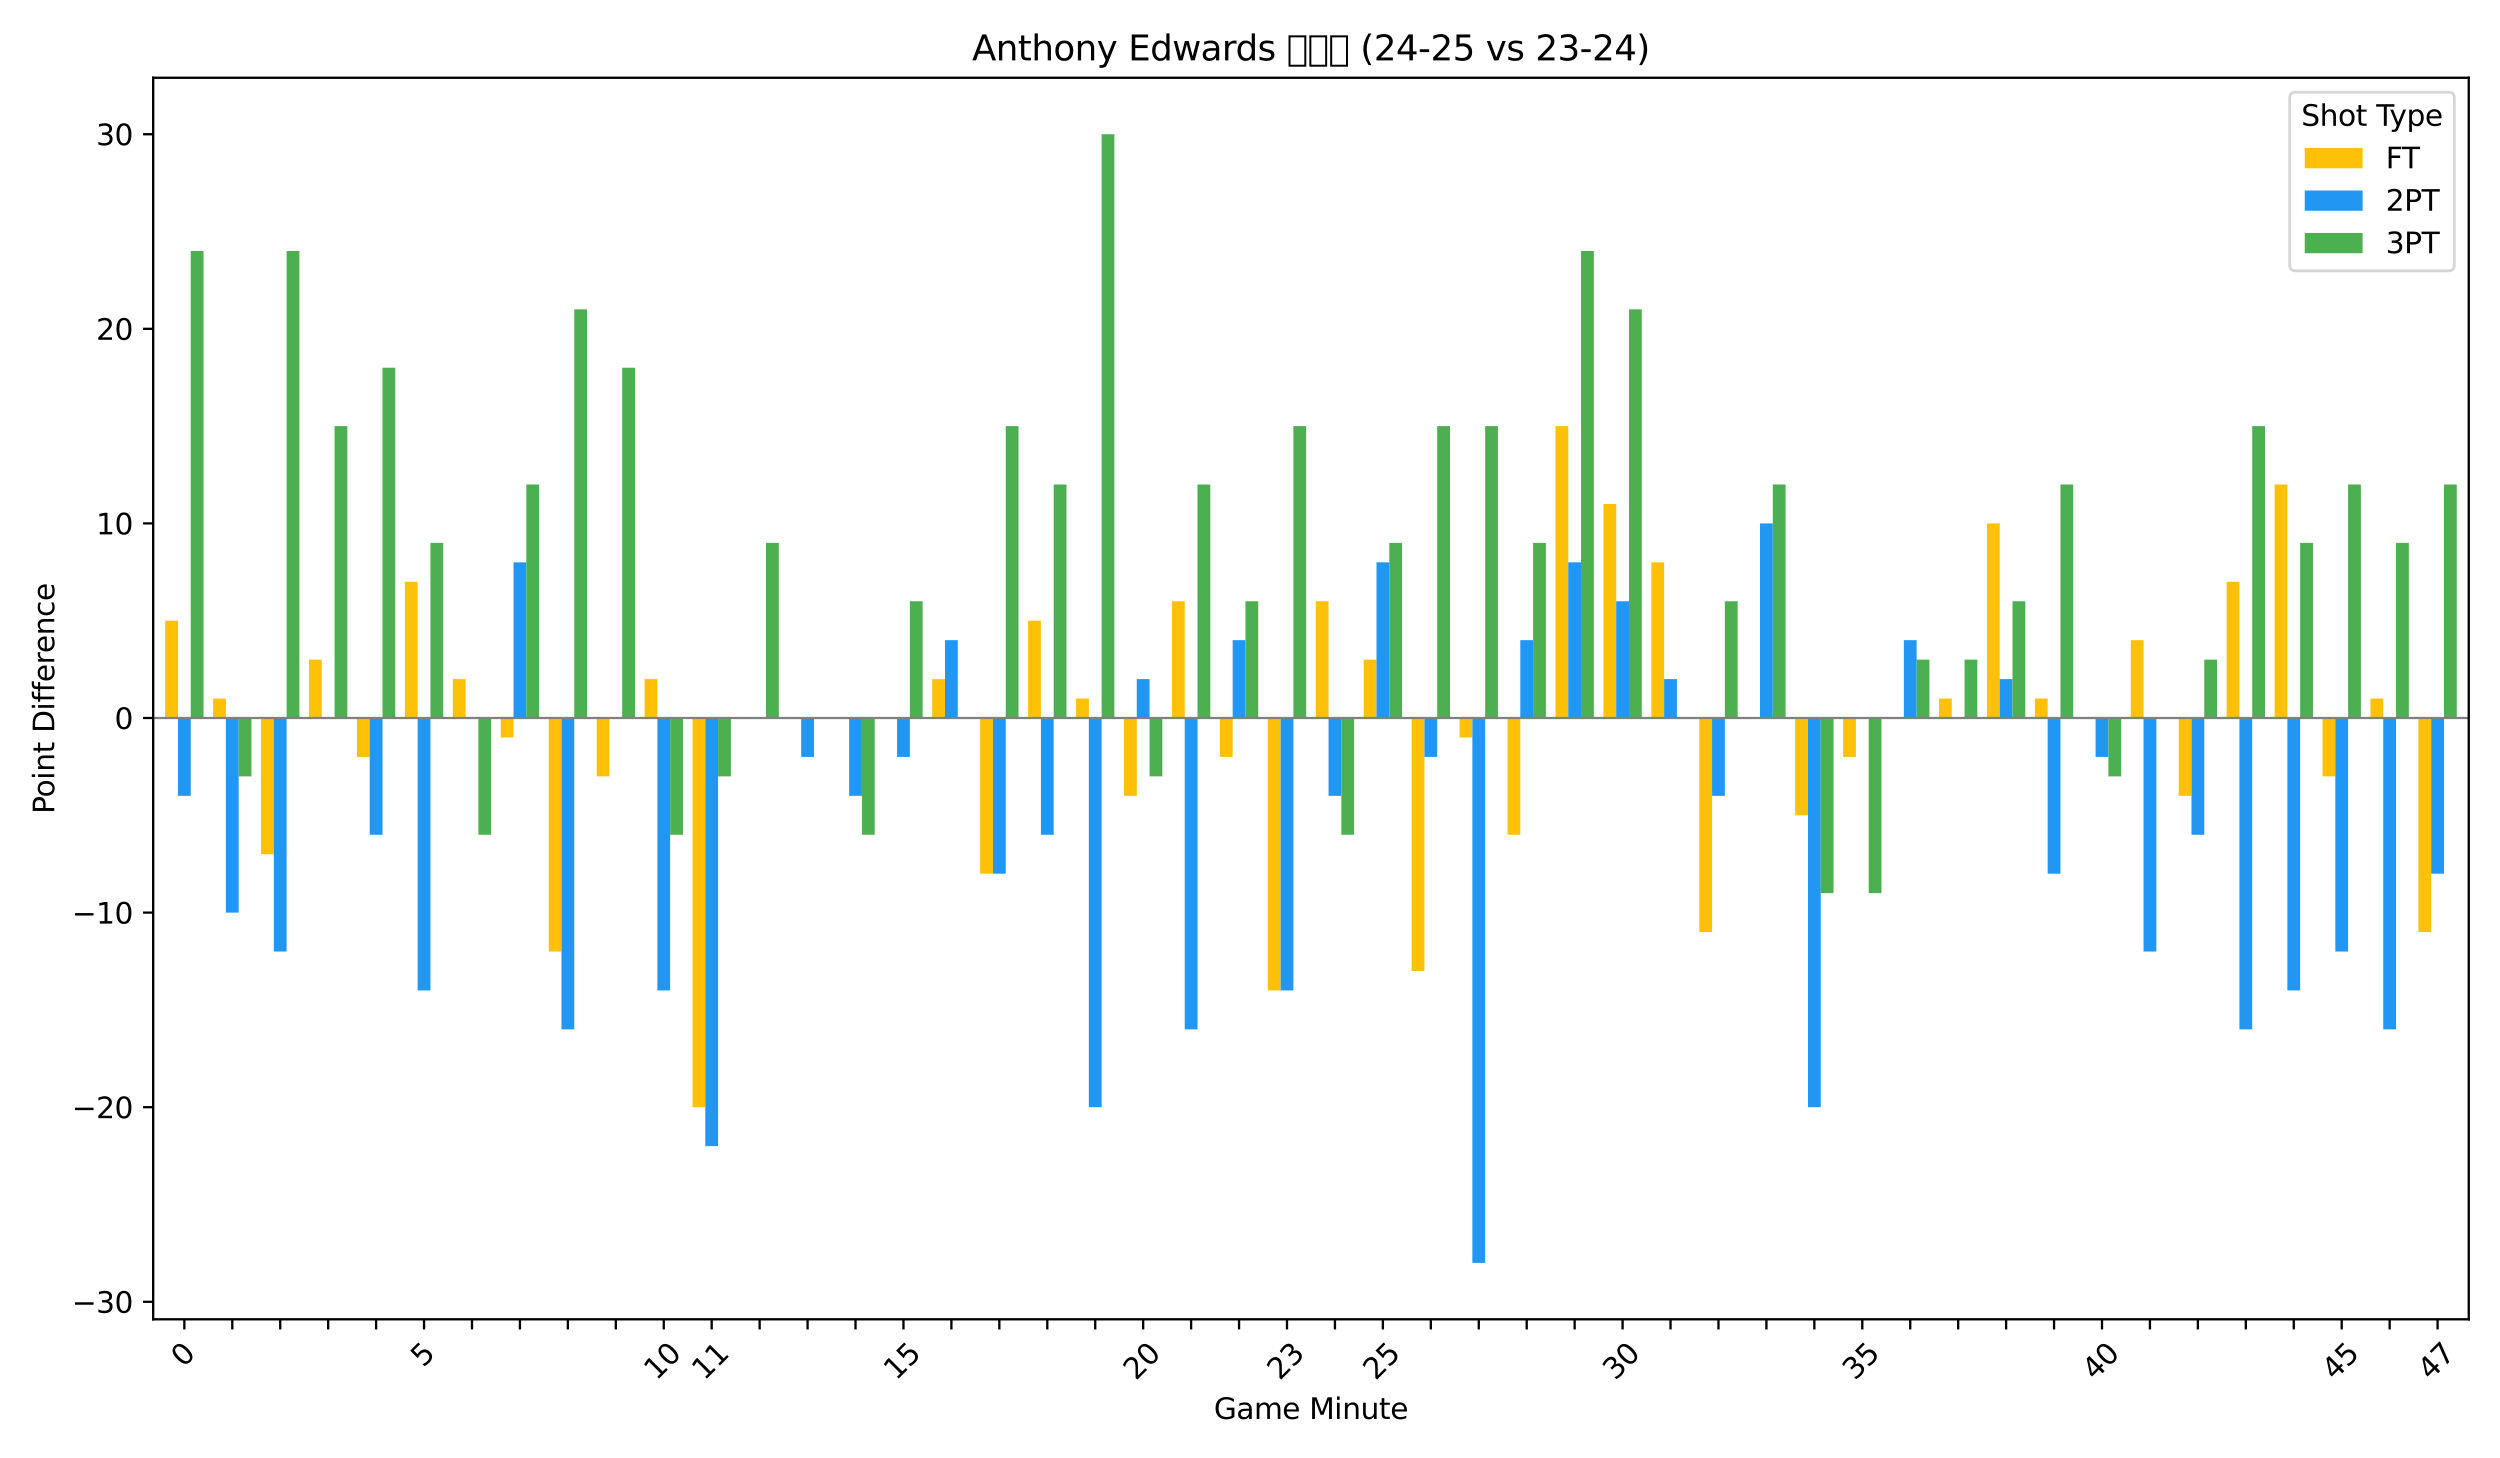 <?xml version="1.0" encoding="utf-8" standalone="no"?>
<!DOCTYPE svg PUBLIC "-//W3C//DTD SVG 1.1//EN"
  "http://www.w3.org/Graphics/SVG/1.1/DTD/svg11.dtd">
<svg xmlns:xlink="http://www.w3.org/1999/xlink" width="864pt" height="504pt" viewBox="0 0 864 504" xmlns="http://www.w3.org/2000/svg" version="1.1">
 <defs>
  <style type="text/css">*{stroke-linejoin: round; stroke-linecap: butt}</style>
 </defs>
 <g id="figure_1">
  <g id="patch_1">
   <path d="M 0 504 
L 864 504 
L 864 0 
L 0 0 
z
" style="fill: #ffffff"/>
  </g>
  <g id="axes_1">
   <g id="patch_2">
    <path d="M 52.94 455.956 
L 853.2 455.956 
L 853.2 26.88 
L 52.94 26.88 
z
" style="fill: #ffffff"/>
   </g>
   <g id="patch_3">
    <path d="M 57.082 248.143 
L 61.5 248.143 
L 61.5 214.516 
L 57.082 214.516 
z
" clip-path="url(#p3b1d9a6cea)" style="fill: #ffc107"/>
   </g>
   <g id="patch_4">
    <path d="M 73.651 248.143 
L 78.069 248.143 
L 78.069 241.418 
L 73.651 241.418 
z
" clip-path="url(#p3b1d9a6cea)" style="fill: #ffc107"/>
   </g>
   <g id="patch_5">
    <path d="M 90.219 248.143 
L 94.637 248.143 
L 94.637 295.22 
L 90.219 295.22 
z
" clip-path="url(#p3b1d9a6cea)" style="fill: #ffc107"/>
   </g>
   <g id="patch_6">
    <path d="M 106.788 248.143 
L 111.206 248.143 
L 111.206 227.967 
L 106.788 227.967 
z
" clip-path="url(#p3b1d9a6cea)" style="fill: #ffc107"/>
   </g>
   <g id="patch_7">
    <path d="M 123.356 248.143 
L 127.775 248.143 
L 127.775 261.594 
L 123.356 261.594 
z
" clip-path="url(#p3b1d9a6cea)" style="fill: #ffc107"/>
   </g>
   <g id="patch_8">
    <path d="M 139.925 248.143 
L 144.343 248.143 
L 144.343 201.066 
L 139.925 201.066 
z
" clip-path="url(#p3b1d9a6cea)" style="fill: #ffc107"/>
   </g>
   <g id="patch_9">
    <path d="M 156.493 248.143 
L 160.912 248.143 
L 160.912 234.692 
L 156.493 234.692 
z
" clip-path="url(#p3b1d9a6cea)" style="fill: #ffc107"/>
   </g>
   <g id="patch_10">
    <path d="M 173.062 248.143 
L 177.48 248.143 
L 177.48 254.868 
L 173.062 254.868 
z
" clip-path="url(#p3b1d9a6cea)" style="fill: #ffc107"/>
   </g>
   <g id="patch_11">
    <path d="M 189.63 248.143 
L 194.049 248.143 
L 194.049 328.847 
L 189.63 328.847 
z
" clip-path="url(#p3b1d9a6cea)" style="fill: #ffc107"/>
   </g>
   <g id="patch_12">
    <path d="M 206.199 248.143 
L 210.617 248.143 
L 210.617 268.319 
L 206.199 268.319 
z
" clip-path="url(#p3b1d9a6cea)" style="fill: #ffc107"/>
   </g>
   <g id="patch_13">
    <path d="M 222.767 248.143 
L 227.186 248.143 
L 227.186 234.692 
L 222.767 234.692 
z
" clip-path="url(#p3b1d9a6cea)" style="fill: #ffc107"/>
   </g>
   <g id="patch_14">
    <path d="M 239.336 248.143 
L 243.754 248.143 
L 243.754 382.65 
L 239.336 382.65 
z
" clip-path="url(#p3b1d9a6cea)" style="fill: #ffc107"/>
   </g>
   <g id="patch_15">
    <path d="M 255.904 248.143 
L 260.323 248.143 
L 260.323 248.143 
L 255.904 248.143 
z
" clip-path="url(#p3b1d9a6cea)" style="fill: #ffc107"/>
   </g>
   <g id="patch_16">
    <path d="M 272.473 248.143 
L 276.891 248.143 
L 276.891 248.143 
L 272.473 248.143 
z
" clip-path="url(#p3b1d9a6cea)" style="fill: #ffc107"/>
   </g>
   <g id="patch_17">
    <path d="M 289.042 248.143 
L 293.46 248.143 
L 293.46 248.143 
L 289.042 248.143 
z
" clip-path="url(#p3b1d9a6cea)" style="fill: #ffc107"/>
   </g>
   <g id="patch_18">
    <path d="M 305.61 248.143 
L 310.028 248.143 
L 310.028 248.143 
L 305.61 248.143 
z
" clip-path="url(#p3b1d9a6cea)" style="fill: #ffc107"/>
   </g>
   <g id="patch_19">
    <path d="M 322.179 248.143 
L 326.597 248.143 
L 326.597 234.692 
L 322.179 234.692 
z
" clip-path="url(#p3b1d9a6cea)" style="fill: #ffc107"/>
   </g>
   <g id="patch_20">
    <path d="M 338.747 248.143 
L 343.165 248.143 
L 343.165 301.946 
L 338.747 301.946 
z
" clip-path="url(#p3b1d9a6cea)" style="fill: #ffc107"/>
   </g>
   <g id="patch_21">
    <path d="M 355.316 248.143 
L 359.734 248.143 
L 359.734 214.516 
L 355.316 214.516 
z
" clip-path="url(#p3b1d9a6cea)" style="fill: #ffc107"/>
   </g>
   <g id="patch_22">
    <path d="M 371.884 248.143 
L 376.302 248.143 
L 376.302 241.418 
L 371.884 241.418 
z
" clip-path="url(#p3b1d9a6cea)" style="fill: #ffc107"/>
   </g>
   <g id="patch_23">
    <path d="M 388.453 248.143 
L 392.871 248.143 
L 392.871 275.044 
L 388.453 275.044 
z
" clip-path="url(#p3b1d9a6cea)" style="fill: #ffc107"/>
   </g>
   <g id="patch_24">
    <path d="M 405.021 248.143 
L 409.44 248.143 
L 409.44 207.791 
L 405.021 207.791 
z
" clip-path="url(#p3b1d9a6cea)" style="fill: #ffc107"/>
   </g>
   <g id="patch_25">
    <path d="M 421.59 248.143 
L 426.008 248.143 
L 426.008 261.594 
L 421.59 261.594 
z
" clip-path="url(#p3b1d9a6cea)" style="fill: #ffc107"/>
   </g>
   <g id="patch_26">
    <path d="M 438.158 248.143 
L 442.577 248.143 
L 442.577 342.298 
L 438.158 342.298 
z
" clip-path="url(#p3b1d9a6cea)" style="fill: #ffc107"/>
   </g>
   <g id="patch_27">
    <path d="M 454.727 248.143 
L 459.145 248.143 
L 459.145 207.791 
L 454.727 207.791 
z
" clip-path="url(#p3b1d9a6cea)" style="fill: #ffc107"/>
   </g>
   <g id="patch_28">
    <path d="M 471.295 248.143 
L 475.714 248.143 
L 475.714 227.967 
L 471.295 227.967 
z
" clip-path="url(#p3b1d9a6cea)" style="fill: #ffc107"/>
   </g>
   <g id="patch_29">
    <path d="M 487.864 248.143 
L 492.282 248.143 
L 492.282 335.572 
L 487.864 335.572 
z
" clip-path="url(#p3b1d9a6cea)" style="fill: #ffc107"/>
   </g>
   <g id="patch_30">
    <path d="M 504.432 248.143 
L 508.851 248.143 
L 508.851 254.868 
L 504.432 254.868 
z
" clip-path="url(#p3b1d9a6cea)" style="fill: #ffc107"/>
   </g>
   <g id="patch_31">
    <path d="M 521.001 248.143 
L 525.419 248.143 
L 525.419 288.495 
L 521.001 288.495 
z
" clip-path="url(#p3b1d9a6cea)" style="fill: #ffc107"/>
   </g>
   <g id="patch_32">
    <path d="M 537.57 248.143 
L 541.988 248.143 
L 541.988 147.263 
L 537.57 147.263 
z
" clip-path="url(#p3b1d9a6cea)" style="fill: #ffc107"/>
   </g>
   <g id="patch_33">
    <path d="M 554.138 248.143 
L 558.556 248.143 
L 558.556 174.165 
L 554.138 174.165 
z
" clip-path="url(#p3b1d9a6cea)" style="fill: #ffc107"/>
   </g>
   <g id="patch_34">
    <path d="M 570.707 248.143 
L 575.125 248.143 
L 575.125 194.341 
L 570.707 194.341 
z
" clip-path="url(#p3b1d9a6cea)" style="fill: #ffc107"/>
   </g>
   <g id="patch_35">
    <path d="M 587.275 248.143 
L 591.693 248.143 
L 591.693 322.122 
L 587.275 322.122 
z
" clip-path="url(#p3b1d9a6cea)" style="fill: #ffc107"/>
   </g>
   <g id="patch_36">
    <path d="M 603.844 248.143 
L 608.262 248.143 
L 608.262 248.143 
L 603.844 248.143 
z
" clip-path="url(#p3b1d9a6cea)" style="fill: #ffc107"/>
   </g>
   <g id="patch_37">
    <path d="M 620.412 248.143 
L 624.83 248.143 
L 624.83 281.77 
L 620.412 281.77 
z
" clip-path="url(#p3b1d9a6cea)" style="fill: #ffc107"/>
   </g>
   <g id="patch_38">
    <path d="M 636.981 248.143 
L 641.399 248.143 
L 641.399 261.594 
L 636.981 261.594 
z
" clip-path="url(#p3b1d9a6cea)" style="fill: #ffc107"/>
   </g>
   <g id="patch_39">
    <path d="M 653.549 248.143 
L 657.967 248.143 
L 657.967 248.143 
L 653.549 248.143 
z
" clip-path="url(#p3b1d9a6cea)" style="fill: #ffc107"/>
   </g>
   <g id="patch_40">
    <path d="M 670.118 248.143 
L 674.536 248.143 
L 674.536 241.418 
L 670.118 241.418 
z
" clip-path="url(#p3b1d9a6cea)" style="fill: #ffc107"/>
   </g>
   <g id="patch_41">
    <path d="M 686.686 248.143 
L 691.105 248.143 
L 691.105 180.89 
L 686.686 180.89 
z
" clip-path="url(#p3b1d9a6cea)" style="fill: #ffc107"/>
   </g>
   <g id="patch_42">
    <path d="M 703.255 248.143 
L 707.673 248.143 
L 707.673 241.418 
L 703.255 241.418 
z
" clip-path="url(#p3b1d9a6cea)" style="fill: #ffc107"/>
   </g>
   <g id="patch_43">
    <path d="M 719.823 248.143 
L 724.242 248.143 
L 724.242 248.143 
L 719.823 248.143 
z
" clip-path="url(#p3b1d9a6cea)" style="fill: #ffc107"/>
   </g>
   <g id="patch_44">
    <path d="M 736.392 248.143 
L 740.81 248.143 
L 740.81 221.242 
L 736.392 221.242 
z
" clip-path="url(#p3b1d9a6cea)" style="fill: #ffc107"/>
   </g>
   <g id="patch_45">
    <path d="M 752.96 248.143 
L 757.379 248.143 
L 757.379 275.044 
L 752.96 275.044 
z
" clip-path="url(#p3b1d9a6cea)" style="fill: #ffc107"/>
   </g>
   <g id="patch_46">
    <path d="M 769.529 248.143 
L 773.947 248.143 
L 773.947 201.066 
L 769.529 201.066 
z
" clip-path="url(#p3b1d9a6cea)" style="fill: #ffc107"/>
   </g>
   <g id="patch_47">
    <path d="M 786.097 248.143 
L 790.516 248.143 
L 790.516 167.439 
L 786.097 167.439 
z
" clip-path="url(#p3b1d9a6cea)" style="fill: #ffc107"/>
   </g>
   <g id="patch_48">
    <path d="M 802.666 248.143 
L 807.084 248.143 
L 807.084 268.319 
L 802.666 268.319 
z
" clip-path="url(#p3b1d9a6cea)" style="fill: #ffc107"/>
   </g>
   <g id="patch_49">
    <path d="M 819.235 248.143 
L 823.653 248.143 
L 823.653 241.418 
L 819.235 241.418 
z
" clip-path="url(#p3b1d9a6cea)" style="fill: #ffc107"/>
   </g>
   <g id="patch_50">
    <path d="M 835.803 248.143 
L 840.221 248.143 
L 840.221 322.122 
L 835.803 322.122 
z
" clip-path="url(#p3b1d9a6cea)" style="fill: #ffc107"/>
   </g>
   <g id="patch_51">
    <path d="M 61.5 248.143 
L 65.919 248.143 
L 65.919 275.044 
L 61.5 275.044 
z
" clip-path="url(#p3b1d9a6cea)" style="fill: #2196f3"/>
   </g>
   <g id="patch_52">
    <path d="M 78.069 248.143 
L 82.487 248.143 
L 82.487 315.396 
L 78.069 315.396 
z
" clip-path="url(#p3b1d9a6cea)" style="fill: #2196f3"/>
   </g>
   <g id="patch_53">
    <path d="M 94.637 248.143 
L 99.056 248.143 
L 99.056 328.847 
L 94.637 328.847 
z
" clip-path="url(#p3b1d9a6cea)" style="fill: #2196f3"/>
   </g>
   <g id="patch_54">
    <path d="M 111.206 248.143 
L 115.624 248.143 
L 115.624 248.143 
L 111.206 248.143 
z
" clip-path="url(#p3b1d9a6cea)" style="fill: #2196f3"/>
   </g>
   <g id="patch_55">
    <path d="M 127.775 248.143 
L 132.193 248.143 
L 132.193 288.495 
L 127.775 288.495 
z
" clip-path="url(#p3b1d9a6cea)" style="fill: #2196f3"/>
   </g>
   <g id="patch_56">
    <path d="M 144.343 248.143 
L 148.761 248.143 
L 148.761 342.298 
L 144.343 342.298 
z
" clip-path="url(#p3b1d9a6cea)" style="fill: #2196f3"/>
   </g>
   <g id="patch_57">
    <path d="M 160.912 248.143 
L 165.33 248.143 
L 165.33 248.143 
L 160.912 248.143 
z
" clip-path="url(#p3b1d9a6cea)" style="fill: #2196f3"/>
   </g>
   <g id="patch_58">
    <path d="M 177.48 248.143 
L 181.898 248.143 
L 181.898 194.341 
L 177.48 194.341 
z
" clip-path="url(#p3b1d9a6cea)" style="fill: #2196f3"/>
   </g>
   <g id="patch_59">
    <path d="M 194.049 248.143 
L 198.467 248.143 
L 198.467 355.748 
L 194.049 355.748 
z
" clip-path="url(#p3b1d9a6cea)" style="fill: #2196f3"/>
   </g>
   <g id="patch_60">
    <path d="M 210.617 248.143 
L 215.035 248.143 
L 215.035 248.143 
L 210.617 248.143 
z
" clip-path="url(#p3b1d9a6cea)" style="fill: #2196f3"/>
   </g>
   <g id="patch_61">
    <path d="M 227.186 248.143 
L 231.604 248.143 
L 231.604 342.298 
L 227.186 342.298 
z
" clip-path="url(#p3b1d9a6cea)" style="fill: #2196f3"/>
   </g>
   <g id="patch_62">
    <path d="M 243.754 248.143 
L 248.173 248.143 
L 248.173 396.1 
L 243.754 396.1 
z
" clip-path="url(#p3b1d9a6cea)" style="fill: #2196f3"/>
   </g>
   <g id="patch_63">
    <path d="M 260.323 248.143 
L 264.741 248.143 
L 264.741 248.143 
L 260.323 248.143 
z
" clip-path="url(#p3b1d9a6cea)" style="fill: #2196f3"/>
   </g>
   <g id="patch_64">
    <path d="M 276.891 248.143 
L 281.31 248.143 
L 281.31 261.594 
L 276.891 261.594 
z
" clip-path="url(#p3b1d9a6cea)" style="fill: #2196f3"/>
   </g>
   <g id="patch_65">
    <path d="M 293.46 248.143 
L 297.878 248.143 
L 297.878 275.044 
L 293.46 275.044 
z
" clip-path="url(#p3b1d9a6cea)" style="fill: #2196f3"/>
   </g>
   <g id="patch_66">
    <path d="M 310.028 248.143 
L 314.447 248.143 
L 314.447 261.594 
L 310.028 261.594 
z
" clip-path="url(#p3b1d9a6cea)" style="fill: #2196f3"/>
   </g>
   <g id="patch_67">
    <path d="M 326.597 248.143 
L 331.015 248.143 
L 331.015 221.242 
L 326.597 221.242 
z
" clip-path="url(#p3b1d9a6cea)" style="fill: #2196f3"/>
   </g>
   <g id="patch_68">
    <path d="M 343.165 248.143 
L 347.584 248.143 
L 347.584 301.946 
L 343.165 301.946 
z
" clip-path="url(#p3b1d9a6cea)" style="fill: #2196f3"/>
   </g>
   <g id="patch_69">
    <path d="M 359.734 248.143 
L 364.152 248.143 
L 364.152 288.495 
L 359.734 288.495 
z
" clip-path="url(#p3b1d9a6cea)" style="fill: #2196f3"/>
   </g>
   <g id="patch_70">
    <path d="M 376.302 248.143 
L 380.721 248.143 
L 380.721 382.65 
L 376.302 382.65 
z
" clip-path="url(#p3b1d9a6cea)" style="fill: #2196f3"/>
   </g>
   <g id="patch_71">
    <path d="M 392.871 248.143 
L 397.289 248.143 
L 397.289 234.692 
L 392.871 234.692 
z
" clip-path="url(#p3b1d9a6cea)" style="fill: #2196f3"/>
   </g>
   <g id="patch_72">
    <path d="M 409.44 248.143 
L 413.858 248.143 
L 413.858 355.748 
L 409.44 355.748 
z
" clip-path="url(#p3b1d9a6cea)" style="fill: #2196f3"/>
   </g>
   <g id="patch_73">
    <path d="M 426.008 248.143 
L 430.426 248.143 
L 430.426 221.242 
L 426.008 221.242 
z
" clip-path="url(#p3b1d9a6cea)" style="fill: #2196f3"/>
   </g>
   <g id="patch_74">
    <path d="M 442.577 248.143 
L 446.995 248.143 
L 446.995 342.298 
L 442.577 342.298 
z
" clip-path="url(#p3b1d9a6cea)" style="fill: #2196f3"/>
   </g>
   <g id="patch_75">
    <path d="M 459.145 248.143 
L 463.563 248.143 
L 463.563 275.044 
L 459.145 275.044 
z
" clip-path="url(#p3b1d9a6cea)" style="fill: #2196f3"/>
   </g>
   <g id="patch_76">
    <path d="M 475.714 248.143 
L 480.132 248.143 
L 480.132 194.341 
L 475.714 194.341 
z
" clip-path="url(#p3b1d9a6cea)" style="fill: #2196f3"/>
   </g>
   <g id="patch_77">
    <path d="M 492.282 248.143 
L 496.7 248.143 
L 496.7 261.594 
L 492.282 261.594 
z
" clip-path="url(#p3b1d9a6cea)" style="fill: #2196f3"/>
   </g>
   <g id="patch_78">
    <path d="M 508.851 248.143 
L 513.269 248.143 
L 513.269 436.452 
L 508.851 436.452 
z
" clip-path="url(#p3b1d9a6cea)" style="fill: #2196f3"/>
   </g>
   <g id="patch_79">
    <path d="M 525.419 248.143 
L 529.838 248.143 
L 529.838 221.242 
L 525.419 221.242 
z
" clip-path="url(#p3b1d9a6cea)" style="fill: #2196f3"/>
   </g>
   <g id="patch_80">
    <path d="M 541.988 248.143 
L 546.406 248.143 
L 546.406 194.341 
L 541.988 194.341 
z
" clip-path="url(#p3b1d9a6cea)" style="fill: #2196f3"/>
   </g>
   <g id="patch_81">
    <path d="M 558.556 248.143 
L 562.975 248.143 
L 562.975 207.791 
L 558.556 207.791 
z
" clip-path="url(#p3b1d9a6cea)" style="fill: #2196f3"/>
   </g>
   <g id="patch_82">
    <path d="M 575.125 248.143 
L 579.543 248.143 
L 579.543 234.692 
L 575.125 234.692 
z
" clip-path="url(#p3b1d9a6cea)" style="fill: #2196f3"/>
   </g>
   <g id="patch_83">
    <path d="M 591.693 248.143 
L 596.112 248.143 
L 596.112 275.044 
L 591.693 275.044 
z
" clip-path="url(#p3b1d9a6cea)" style="fill: #2196f3"/>
   </g>
   <g id="patch_84">
    <path d="M 608.262 248.143 
L 612.68 248.143 
L 612.68 180.89 
L 608.262 180.89 
z
" clip-path="url(#p3b1d9a6cea)" style="fill: #2196f3"/>
   </g>
   <g id="patch_85">
    <path d="M 624.83 248.143 
L 629.249 248.143 
L 629.249 382.65 
L 624.83 382.65 
z
" clip-path="url(#p3b1d9a6cea)" style="fill: #2196f3"/>
   </g>
   <g id="patch_86">
    <path d="M 641.399 248.143 
L 645.817 248.143 
L 645.817 248.143 
L 641.399 248.143 
z
" clip-path="url(#p3b1d9a6cea)" style="fill: #2196f3"/>
   </g>
   <g id="patch_87">
    <path d="M 657.967 248.143 
L 662.386 248.143 
L 662.386 221.242 
L 657.967 221.242 
z
" clip-path="url(#p3b1d9a6cea)" style="fill: #2196f3"/>
   </g>
   <g id="patch_88">
    <path d="M 674.536 248.143 
L 678.954 248.143 
L 678.954 248.143 
L 674.536 248.143 
z
" clip-path="url(#p3b1d9a6cea)" style="fill: #2196f3"/>
   </g>
   <g id="patch_89">
    <path d="M 691.105 248.143 
L 695.523 248.143 
L 695.523 234.692 
L 691.105 234.692 
z
" clip-path="url(#p3b1d9a6cea)" style="fill: #2196f3"/>
   </g>
   <g id="patch_90">
    <path d="M 707.673 248.143 
L 712.091 248.143 
L 712.091 301.946 
L 707.673 301.946 
z
" clip-path="url(#p3b1d9a6cea)" style="fill: #2196f3"/>
   </g>
   <g id="patch_91">
    <path d="M 724.242 248.143 
L 728.66 248.143 
L 728.66 261.594 
L 724.242 261.594 
z
" clip-path="url(#p3b1d9a6cea)" style="fill: #2196f3"/>
   </g>
   <g id="patch_92">
    <path d="M 740.81 248.143 
L 745.228 248.143 
L 745.228 328.847 
L 740.81 328.847 
z
" clip-path="url(#p3b1d9a6cea)" style="fill: #2196f3"/>
   </g>
   <g id="patch_93">
    <path d="M 757.379 248.143 
L 761.797 248.143 
L 761.797 288.495 
L 757.379 288.495 
z
" clip-path="url(#p3b1d9a6cea)" style="fill: #2196f3"/>
   </g>
   <g id="patch_94">
    <path d="M 773.947 248.143 
L 778.365 248.143 
L 778.365 355.748 
L 773.947 355.748 
z
" clip-path="url(#p3b1d9a6cea)" style="fill: #2196f3"/>
   </g>
   <g id="patch_95">
    <path d="M 790.516 248.143 
L 794.934 248.143 
L 794.934 342.298 
L 790.516 342.298 
z
" clip-path="url(#p3b1d9a6cea)" style="fill: #2196f3"/>
   </g>
   <g id="patch_96">
    <path d="M 807.084 248.143 
L 811.503 248.143 
L 811.503 328.847 
L 807.084 328.847 
z
" clip-path="url(#p3b1d9a6cea)" style="fill: #2196f3"/>
   </g>
   <g id="patch_97">
    <path d="M 823.653 248.143 
L 828.071 248.143 
L 828.071 355.748 
L 823.653 355.748 
z
" clip-path="url(#p3b1d9a6cea)" style="fill: #2196f3"/>
   </g>
   <g id="patch_98">
    <path d="M 840.221 248.143 
L 844.64 248.143 
L 844.64 301.946 
L 840.221 301.946 
z
" clip-path="url(#p3b1d9a6cea)" style="fill: #2196f3"/>
   </g>
   <g id="patch_99">
    <path d="M 65.919 248.143 
L 70.337 248.143 
L 70.337 86.735 
L 65.919 86.735 
z
" clip-path="url(#p3b1d9a6cea)" style="fill: #4caf50"/>
   </g>
   <g id="patch_100">
    <path d="M 82.487 248.143 
L 86.905 248.143 
L 86.905 268.319 
L 82.487 268.319 
z
" clip-path="url(#p3b1d9a6cea)" style="fill: #4caf50"/>
   </g>
   <g id="patch_101">
    <path d="M 99.056 248.143 
L 103.474 248.143 
L 103.474 86.735 
L 99.056 86.735 
z
" clip-path="url(#p3b1d9a6cea)" style="fill: #4caf50"/>
   </g>
   <g id="patch_102">
    <path d="M 115.624 248.143 
L 120.043 248.143 
L 120.043 147.263 
L 115.624 147.263 
z
" clip-path="url(#p3b1d9a6cea)" style="fill: #4caf50"/>
   </g>
   <g id="patch_103">
    <path d="M 132.193 248.143 
L 136.611 248.143 
L 136.611 127.087 
L 132.193 127.087 
z
" clip-path="url(#p3b1d9a6cea)" style="fill: #4caf50"/>
   </g>
   <g id="patch_104">
    <path d="M 148.761 248.143 
L 153.18 248.143 
L 153.18 187.615 
L 148.761 187.615 
z
" clip-path="url(#p3b1d9a6cea)" style="fill: #4caf50"/>
   </g>
   <g id="patch_105">
    <path d="M 165.33 248.143 
L 169.748 248.143 
L 169.748 288.495 
L 165.33 288.495 
z
" clip-path="url(#p3b1d9a6cea)" style="fill: #4caf50"/>
   </g>
   <g id="patch_106">
    <path d="M 181.898 248.143 
L 186.317 248.143 
L 186.317 167.439 
L 181.898 167.439 
z
" clip-path="url(#p3b1d9a6cea)" style="fill: #4caf50"/>
   </g>
   <g id="patch_107">
    <path d="M 198.467 248.143 
L 202.885 248.143 
L 202.885 106.911 
L 198.467 106.911 
z
" clip-path="url(#p3b1d9a6cea)" style="fill: #4caf50"/>
   </g>
   <g id="patch_108">
    <path d="M 215.035 248.143 
L 219.454 248.143 
L 219.454 127.087 
L 215.035 127.087 
z
" clip-path="url(#p3b1d9a6cea)" style="fill: #4caf50"/>
   </g>
   <g id="patch_109">
    <path d="M 231.604 248.143 
L 236.022 248.143 
L 236.022 288.495 
L 231.604 288.495 
z
" clip-path="url(#p3b1d9a6cea)" style="fill: #4caf50"/>
   </g>
   <g id="patch_110">
    <path d="M 248.173 248.143 
L 252.591 248.143 
L 252.591 268.319 
L 248.173 268.319 
z
" clip-path="url(#p3b1d9a6cea)" style="fill: #4caf50"/>
   </g>
   <g id="patch_111">
    <path d="M 264.741 248.143 
L 269.159 248.143 
L 269.159 187.615 
L 264.741 187.615 
z
" clip-path="url(#p3b1d9a6cea)" style="fill: #4caf50"/>
   </g>
   <g id="patch_112">
    <path d="M 281.31 248.143 
L 285.728 248.143 
L 285.728 248.143 
L 281.31 248.143 
z
" clip-path="url(#p3b1d9a6cea)" style="fill: #4caf50"/>
   </g>
   <g id="patch_113">
    <path d="M 297.878 248.143 
L 302.296 248.143 
L 302.296 288.495 
L 297.878 288.495 
z
" clip-path="url(#p3b1d9a6cea)" style="fill: #4caf50"/>
   </g>
   <g id="patch_114">
    <path d="M 314.447 248.143 
L 318.865 248.143 
L 318.865 207.791 
L 314.447 207.791 
z
" clip-path="url(#p3b1d9a6cea)" style="fill: #4caf50"/>
   </g>
   <g id="patch_115">
    <path d="M 331.015 248.143 
L 335.433 248.143 
L 335.433 248.143 
L 331.015 248.143 
z
" clip-path="url(#p3b1d9a6cea)" style="fill: #4caf50"/>
   </g>
   <g id="patch_116">
    <path d="M 347.584 248.143 
L 352.002 248.143 
L 352.002 147.263 
L 347.584 147.263 
z
" clip-path="url(#p3b1d9a6cea)" style="fill: #4caf50"/>
   </g>
   <g id="patch_117">
    <path d="M 364.152 248.143 
L 368.57 248.143 
L 368.57 167.439 
L 364.152 167.439 
z
" clip-path="url(#p3b1d9a6cea)" style="fill: #4caf50"/>
   </g>
   <g id="patch_118">
    <path d="M 380.721 248.143 
L 385.139 248.143 
L 385.139 46.383 
L 380.721 46.383 
z
" clip-path="url(#p3b1d9a6cea)" style="fill: #4caf50"/>
   </g>
   <g id="patch_119">
    <path d="M 397.289 248.143 
L 401.708 248.143 
L 401.708 268.319 
L 397.289 268.319 
z
" clip-path="url(#p3b1d9a6cea)" style="fill: #4caf50"/>
   </g>
   <g id="patch_120">
    <path d="M 413.858 248.143 
L 418.276 248.143 
L 418.276 167.439 
L 413.858 167.439 
z
" clip-path="url(#p3b1d9a6cea)" style="fill: #4caf50"/>
   </g>
   <g id="patch_121">
    <path d="M 430.426 248.143 
L 434.845 248.143 
L 434.845 207.791 
L 430.426 207.791 
z
" clip-path="url(#p3b1d9a6cea)" style="fill: #4caf50"/>
   </g>
   <g id="patch_122">
    <path d="M 446.995 248.143 
L 451.413 248.143 
L 451.413 147.263 
L 446.995 147.263 
z
" clip-path="url(#p3b1d9a6cea)" style="fill: #4caf50"/>
   </g>
   <g id="patch_123">
    <path d="M 463.563 248.143 
L 467.982 248.143 
L 467.982 288.495 
L 463.563 288.495 
z
" clip-path="url(#p3b1d9a6cea)" style="fill: #4caf50"/>
   </g>
   <g id="patch_124">
    <path d="M 480.132 248.143 
L 484.55 248.143 
L 484.55 187.615 
L 480.132 187.615 
z
" clip-path="url(#p3b1d9a6cea)" style="fill: #4caf50"/>
   </g>
   <g id="patch_125">
    <path d="M 496.7 248.143 
L 501.119 248.143 
L 501.119 147.263 
L 496.7 147.263 
z
" clip-path="url(#p3b1d9a6cea)" style="fill: #4caf50"/>
   </g>
   <g id="patch_126">
    <path d="M 513.269 248.143 
L 517.687 248.143 
L 517.687 147.263 
L 513.269 147.263 
z
" clip-path="url(#p3b1d9a6cea)" style="fill: #4caf50"/>
   </g>
   <g id="patch_127">
    <path d="M 529.838 248.143 
L 534.256 248.143 
L 534.256 187.615 
L 529.838 187.615 
z
" clip-path="url(#p3b1d9a6cea)" style="fill: #4caf50"/>
   </g>
   <g id="patch_128">
    <path d="M 546.406 248.143 
L 550.824 248.143 
L 550.824 86.735 
L 546.406 86.735 
z
" clip-path="url(#p3b1d9a6cea)" style="fill: #4caf50"/>
   </g>
   <g id="patch_129">
    <path d="M 562.975 248.143 
L 567.393 248.143 
L 567.393 106.911 
L 562.975 106.911 
z
" clip-path="url(#p3b1d9a6cea)" style="fill: #4caf50"/>
   </g>
   <g id="patch_130">
    <path d="M 579.543 248.143 
L 583.961 248.143 
L 583.961 248.143 
L 579.543 248.143 
z
" clip-path="url(#p3b1d9a6cea)" style="fill: #4caf50"/>
   </g>
   <g id="patch_131">
    <path d="M 596.112 248.143 
L 600.53 248.143 
L 600.53 207.791 
L 596.112 207.791 
z
" clip-path="url(#p3b1d9a6cea)" style="fill: #4caf50"/>
   </g>
   <g id="patch_132">
    <path d="M 612.68 248.143 
L 617.098 248.143 
L 617.098 167.439 
L 612.68 167.439 
z
" clip-path="url(#p3b1d9a6cea)" style="fill: #4caf50"/>
   </g>
   <g id="patch_133">
    <path d="M 629.249 248.143 
L 633.667 248.143 
L 633.667 308.671 
L 629.249 308.671 
z
" clip-path="url(#p3b1d9a6cea)" style="fill: #4caf50"/>
   </g>
   <g id="patch_134">
    <path d="M 645.817 248.143 
L 650.236 248.143 
L 650.236 308.671 
L 645.817 308.671 
z
" clip-path="url(#p3b1d9a6cea)" style="fill: #4caf50"/>
   </g>
   <g id="patch_135">
    <path d="M 662.386 248.143 
L 666.804 248.143 
L 666.804 227.967 
L 662.386 227.967 
z
" clip-path="url(#p3b1d9a6cea)" style="fill: #4caf50"/>
   </g>
   <g id="patch_136">
    <path d="M 678.954 248.143 
L 683.373 248.143 
L 683.373 227.967 
L 678.954 227.967 
z
" clip-path="url(#p3b1d9a6cea)" style="fill: #4caf50"/>
   </g>
   <g id="patch_137">
    <path d="M 695.523 248.143 
L 699.941 248.143 
L 699.941 207.791 
L 695.523 207.791 
z
" clip-path="url(#p3b1d9a6cea)" style="fill: #4caf50"/>
   </g>
   <g id="patch_138">
    <path d="M 712.091 248.143 
L 716.51 248.143 
L 716.51 167.439 
L 712.091 167.439 
z
" clip-path="url(#p3b1d9a6cea)" style="fill: #4caf50"/>
   </g>
   <g id="patch_139">
    <path d="M 728.66 248.143 
L 733.078 248.143 
L 733.078 268.319 
L 728.66 268.319 
z
" clip-path="url(#p3b1d9a6cea)" style="fill: #4caf50"/>
   </g>
   <g id="patch_140">
    <path d="M 745.228 248.143 
L 749.647 248.143 
L 749.647 248.143 
L 745.228 248.143 
z
" clip-path="url(#p3b1d9a6cea)" style="fill: #4caf50"/>
   </g>
   <g id="patch_141">
    <path d="M 761.797 248.143 
L 766.215 248.143 
L 766.215 227.967 
L 761.797 227.967 
z
" clip-path="url(#p3b1d9a6cea)" style="fill: #4caf50"/>
   </g>
   <g id="patch_142">
    <path d="M 778.365 248.143 
L 782.784 248.143 
L 782.784 147.263 
L 778.365 147.263 
z
" clip-path="url(#p3b1d9a6cea)" style="fill: #4caf50"/>
   </g>
   <g id="patch_143">
    <path d="M 794.934 248.143 
L 799.352 248.143 
L 799.352 187.615 
L 794.934 187.615 
z
" clip-path="url(#p3b1d9a6cea)" style="fill: #4caf50"/>
   </g>
   <g id="patch_144">
    <path d="M 811.503 248.143 
L 815.921 248.143 
L 815.921 167.439 
L 811.503 167.439 
z
" clip-path="url(#p3b1d9a6cea)" style="fill: #4caf50"/>
   </g>
   <g id="patch_145">
    <path d="M 828.071 248.143 
L 832.489 248.143 
L 832.489 187.615 
L 828.071 187.615 
z
" clip-path="url(#p3b1d9a6cea)" style="fill: #4caf50"/>
   </g>
   <g id="patch_146">
    <path d="M 844.64 248.143 
L 849.058 248.143 
L 849.058 167.439 
L 844.64 167.439 
z
" clip-path="url(#p3b1d9a6cea)" style="fill: #4caf50"/>
   </g>
   <g id="matplotlib.axis_1">
    <g id="xtick_1">
     <g id="line2d_1">
      <defs>
       <path id="mabb04cf033" d="M 0 0 
L 0 3.5 
" style="stroke: #000000; stroke-width: 0.8"/>
      </defs>
      <g>
       <use xlink:href="#mabb04cf033" x="63.71" y="455.956" style="stroke: #000000; stroke-width: 0.8"/>
      </g>
     </g>
     <g id="text_1">
      <!-- 0 -->
      <g transform="translate(63.411 472.827) rotate(-45) scale(0.1 -0.1)">
       <defs>
        <path id="DejaVuSans-30" d="M 2034 4250 
Q 1547 4250 1301 3770 
Q 1056 3291 1056 2328 
Q 1056 1369 1301 889 
Q 1547 409 2034 409 
Q 2525 409 2770 889 
Q 3016 1369 3016 2328 
Q 3016 3291 2770 3770 
Q 2525 4250 2034 4250 
z
M 2034 4750 
Q 2819 4750 3233 4129 
Q 3647 3509 3647 2328 
Q 3647 1150 3233 529 
Q 2819 -91 2034 -91 
Q 1250 -91 836 529 
Q 422 1150 422 2328 
Q 422 3509 836 4129 
Q 1250 4750 2034 4750 
z
" transform="scale(0.016)"/>
       </defs>
       <use xlink:href="#DejaVuSans-30"/>
      </g>
     </g>
    </g>
    <g id="xtick_2">
     <g id="line2d_2">
      <g>
       <use xlink:href="#mabb04cf033" x="80.278" y="455.956" style="stroke: #000000; stroke-width: 0.8"/>
      </g>
     </g>
    </g>
    <g id="xtick_3">
     <g id="line2d_3">
      <g>
       <use xlink:href="#mabb04cf033" x="96.847" y="455.956" style="stroke: #000000; stroke-width: 0.8"/>
      </g>
     </g>
    </g>
    <g id="xtick_4">
     <g id="line2d_4">
      <g>
       <use xlink:href="#mabb04cf033" x="113.415" y="455.956" style="stroke: #000000; stroke-width: 0.8"/>
      </g>
     </g>
    </g>
    <g id="xtick_5">
     <g id="line2d_5">
      <g>
       <use xlink:href="#mabb04cf033" x="129.984" y="455.956" style="stroke: #000000; stroke-width: 0.8"/>
      </g>
     </g>
    </g>
    <g id="xtick_6">
     <g id="line2d_6">
      <g>
       <use xlink:href="#mabb04cf033" x="146.552" y="455.956" style="stroke: #000000; stroke-width: 0.8"/>
      </g>
     </g>
     <g id="text_2">
      <!-- 5 -->
      <g transform="translate(146.254 472.827) rotate(-45) scale(0.1 -0.1)">
       <defs>
        <path id="DejaVuSans-35" d="M 691 4666 
L 3169 4666 
L 3169 4134 
L 1269 4134 
L 1269 2991 
Q 1406 3038 1543 3061 
Q 1681 3084 1819 3084 
Q 2600 3084 3056 2656 
Q 3513 2228 3513 1497 
Q 3513 744 3044 326 
Q 2575 -91 1722 -91 
Q 1428 -91 1123 -41 
Q 819 9 494 109 
L 494 744 
Q 775 591 1075 516 
Q 1375 441 1709 441 
Q 2250 441 2565 725 
Q 2881 1009 2881 1497 
Q 2881 1984 2565 2268 
Q 2250 2553 1709 2553 
Q 1456 2553 1204 2497 
Q 953 2441 691 2322 
L 691 4666 
z
" transform="scale(0.016)"/>
       </defs>
       <use xlink:href="#DejaVuSans-35"/>
      </g>
     </g>
    </g>
    <g id="xtick_7">
     <g id="line2d_7">
      <g>
       <use xlink:href="#mabb04cf033" x="163.121" y="455.956" style="stroke: #000000; stroke-width: 0.8"/>
      </g>
     </g>
    </g>
    <g id="xtick_8">
     <g id="line2d_8">
      <g>
       <use xlink:href="#mabb04cf033" x="179.689" y="455.956" style="stroke: #000000; stroke-width: 0.8"/>
      </g>
     </g>
    </g>
    <g id="xtick_9">
     <g id="line2d_9">
      <g>
       <use xlink:href="#mabb04cf033" x="196.258" y="455.956" style="stroke: #000000; stroke-width: 0.8"/>
      </g>
     </g>
    </g>
    <g id="xtick_10">
     <g id="line2d_10">
      <g>
       <use xlink:href="#mabb04cf033" x="212.826" y="455.956" style="stroke: #000000; stroke-width: 0.8"/>
      </g>
     </g>
    </g>
    <g id="xtick_11">
     <g id="line2d_11">
      <g>
       <use xlink:href="#mabb04cf033" x="229.395" y="455.956" style="stroke: #000000; stroke-width: 0.8"/>
      </g>
     </g>
     <g id="text_3">
      <!-- 10 -->
      <g transform="translate(226.847 477.326) rotate(-45) scale(0.1 -0.1)">
       <defs>
        <path id="DejaVuSans-31" d="M 794 531 
L 1825 531 
L 1825 4091 
L 703 3866 
L 703 4441 
L 1819 4666 
L 2450 4666 
L 2450 531 
L 3481 531 
L 3481 0 
L 794 0 
L 794 531 
z
" transform="scale(0.016)"/>
       </defs>
       <use xlink:href="#DejaVuSans-31"/>
       <use xlink:href="#DejaVuSans-30" transform="translate(63.623 0)"/>
      </g>
     </g>
    </g>
    <g id="xtick_12">
     <g id="line2d_12">
      <g>
       <use xlink:href="#mabb04cf033" x="245.963" y="455.956" style="stroke: #000000; stroke-width: 0.8"/>
      </g>
     </g>
     <g id="text_4">
      <!-- 11 -->
      <g transform="translate(243.416 477.326) rotate(-45) scale(0.1 -0.1)">
       <use xlink:href="#DejaVuSans-31"/>
       <use xlink:href="#DejaVuSans-31" transform="translate(63.623 0)"/>
      </g>
     </g>
    </g>
    <g id="xtick_13">
     <g id="line2d_13">
      <g>
       <use xlink:href="#mabb04cf033" x="262.532" y="455.956" style="stroke: #000000; stroke-width: 0.8"/>
      </g>
     </g>
    </g>
    <g id="xtick_14">
     <g id="line2d_14">
      <g>
       <use xlink:href="#mabb04cf033" x="279.1" y="455.956" style="stroke: #000000; stroke-width: 0.8"/>
      </g>
     </g>
    </g>
    <g id="xtick_15">
     <g id="line2d_15">
      <g>
       <use xlink:href="#mabb04cf033" x="295.669" y="455.956" style="stroke: #000000; stroke-width: 0.8"/>
      </g>
     </g>
    </g>
    <g id="xtick_16">
     <g id="line2d_16">
      <g>
       <use xlink:href="#mabb04cf033" x="312.237" y="455.956" style="stroke: #000000; stroke-width: 0.8"/>
      </g>
     </g>
     <g id="text_5">
      <!-- 15 -->
      <g transform="translate(309.69 477.326) rotate(-45) scale(0.1 -0.1)">
       <use xlink:href="#DejaVuSans-31"/>
       <use xlink:href="#DejaVuSans-35" transform="translate(63.623 0)"/>
      </g>
     </g>
    </g>
    <g id="xtick_17">
     <g id="line2d_17">
      <g>
       <use xlink:href="#mabb04cf033" x="328.806" y="455.956" style="stroke: #000000; stroke-width: 0.8"/>
      </g>
     </g>
    </g>
    <g id="xtick_18">
     <g id="line2d_18">
      <g>
       <use xlink:href="#mabb04cf033" x="345.375" y="455.956" style="stroke: #000000; stroke-width: 0.8"/>
      </g>
     </g>
    </g>
    <g id="xtick_19">
     <g id="line2d_19">
      <g>
       <use xlink:href="#mabb04cf033" x="361.943" y="455.956" style="stroke: #000000; stroke-width: 0.8"/>
      </g>
     </g>
    </g>
    <g id="xtick_20">
     <g id="line2d_20">
      <g>
       <use xlink:href="#mabb04cf033" x="378.512" y="455.956" style="stroke: #000000; stroke-width: 0.8"/>
      </g>
     </g>
    </g>
    <g id="xtick_21">
     <g id="line2d_21">
      <g>
       <use xlink:href="#mabb04cf033" x="395.08" y="455.956" style="stroke: #000000; stroke-width: 0.8"/>
      </g>
     </g>
     <g id="text_6">
      <!-- 20 -->
      <g transform="translate(392.532 477.326) rotate(-45) scale(0.1 -0.1)">
       <defs>
        <path id="DejaVuSans-32" d="M 1228 531 
L 3431 531 
L 3431 0 
L 469 0 
L 469 531 
Q 828 903 1448 1529 
Q 2069 2156 2228 2338 
Q 2531 2678 2651 2914 
Q 2772 3150 2772 3378 
Q 2772 3750 2511 3984 
Q 2250 4219 1831 4219 
Q 1534 4219 1204 4116 
Q 875 4013 500 3803 
L 500 4441 
Q 881 4594 1212 4672 
Q 1544 4750 1819 4750 
Q 2544 4750 2975 4387 
Q 3406 4025 3406 3419 
Q 3406 3131 3298 2873 
Q 3191 2616 2906 2266 
Q 2828 2175 2409 1742 
Q 1991 1309 1228 531 
z
" transform="scale(0.016)"/>
       </defs>
       <use xlink:href="#DejaVuSans-32"/>
       <use xlink:href="#DejaVuSans-30" transform="translate(63.623 0)"/>
      </g>
     </g>
    </g>
    <g id="xtick_22">
     <g id="line2d_22">
      <g>
       <use xlink:href="#mabb04cf033" x="411.649" y="455.956" style="stroke: #000000; stroke-width: 0.8"/>
      </g>
     </g>
    </g>
    <g id="xtick_23">
     <g id="line2d_23">
      <g>
       <use xlink:href="#mabb04cf033" x="428.217" y="455.956" style="stroke: #000000; stroke-width: 0.8"/>
      </g>
     </g>
    </g>
    <g id="xtick_24">
     <g id="line2d_24">
      <g>
       <use xlink:href="#mabb04cf033" x="444.786" y="455.956" style="stroke: #000000; stroke-width: 0.8"/>
      </g>
     </g>
     <g id="text_7">
      <!-- 23 -->
      <g transform="translate(442.238 477.326) rotate(-45) scale(0.1 -0.1)">
       <defs>
        <path id="DejaVuSans-33" d="M 2597 2516 
Q 3050 2419 3304 2112 
Q 3559 1806 3559 1356 
Q 3559 666 3084 287 
Q 2609 -91 1734 -91 
Q 1441 -91 1130 -33 
Q 819 25 488 141 
L 488 750 
Q 750 597 1062 519 
Q 1375 441 1716 441 
Q 2309 441 2620 675 
Q 2931 909 2931 1356 
Q 2931 1769 2642 2001 
Q 2353 2234 1838 2234 
L 1294 2234 
L 1294 2753 
L 1863 2753 
Q 2328 2753 2575 2939 
Q 2822 3125 2822 3475 
Q 2822 3834 2567 4026 
Q 2313 4219 1838 4219 
Q 1578 4219 1281 4162 
Q 984 4106 628 3988 
L 628 4550 
Q 988 4650 1302 4700 
Q 1616 4750 1894 4750 
Q 2613 4750 3031 4423 
Q 3450 4097 3450 3541 
Q 3450 3153 3228 2886 
Q 3006 2619 2597 2516 
z
" transform="scale(0.016)"/>
       </defs>
       <use xlink:href="#DejaVuSans-32"/>
       <use xlink:href="#DejaVuSans-33" transform="translate(63.623 0)"/>
      </g>
     </g>
    </g>
    <g id="xtick_25">
     <g id="line2d_25">
      <g>
       <use xlink:href="#mabb04cf033" x="461.354" y="455.956" style="stroke: #000000; stroke-width: 0.8"/>
      </g>
     </g>
    </g>
    <g id="xtick_26">
     <g id="line2d_26">
      <g>
       <use xlink:href="#mabb04cf033" x="477.923" y="455.956" style="stroke: #000000; stroke-width: 0.8"/>
      </g>
     </g>
     <g id="text_8">
      <!-- 25 -->
      <g transform="translate(475.375 477.326) rotate(-45) scale(0.1 -0.1)">
       <use xlink:href="#DejaVuSans-32"/>
       <use xlink:href="#DejaVuSans-35" transform="translate(63.623 0)"/>
      </g>
     </g>
    </g>
    <g id="xtick_27">
     <g id="line2d_27">
      <g>
       <use xlink:href="#mabb04cf033" x="494.491" y="455.956" style="stroke: #000000; stroke-width: 0.8"/>
      </g>
     </g>
    </g>
    <g id="xtick_28">
     <g id="line2d_28">
      <g>
       <use xlink:href="#mabb04cf033" x="511.06" y="455.956" style="stroke: #000000; stroke-width: 0.8"/>
      </g>
     </g>
    </g>
    <g id="xtick_29">
     <g id="line2d_29">
      <g>
       <use xlink:href="#mabb04cf033" x="527.628" y="455.956" style="stroke: #000000; stroke-width: 0.8"/>
      </g>
     </g>
    </g>
    <g id="xtick_30">
     <g id="line2d_30">
      <g>
       <use xlink:href="#mabb04cf033" x="544.197" y="455.956" style="stroke: #000000; stroke-width: 0.8"/>
      </g>
     </g>
    </g>
    <g id="xtick_31">
     <g id="line2d_31">
      <g>
       <use xlink:href="#mabb04cf033" x="560.765" y="455.956" style="stroke: #000000; stroke-width: 0.8"/>
      </g>
     </g>
     <g id="text_9">
      <!-- 30 -->
      <g transform="translate(558.218 477.326) rotate(-45) scale(0.1 -0.1)">
       <use xlink:href="#DejaVuSans-33"/>
       <use xlink:href="#DejaVuSans-30" transform="translate(63.623 0)"/>
      </g>
     </g>
    </g>
    <g id="xtick_32">
     <g id="line2d_32">
      <g>
       <use xlink:href="#mabb04cf033" x="577.334" y="455.956" style="stroke: #000000; stroke-width: 0.8"/>
      </g>
     </g>
    </g>
    <g id="xtick_33">
     <g id="line2d_33">
      <g>
       <use xlink:href="#mabb04cf033" x="593.903" y="455.956" style="stroke: #000000; stroke-width: 0.8"/>
      </g>
     </g>
    </g>
    <g id="xtick_34">
     <g id="line2d_34">
      <g>
       <use xlink:href="#mabb04cf033" x="610.471" y="455.956" style="stroke: #000000; stroke-width: 0.8"/>
      </g>
     </g>
    </g>
    <g id="xtick_35">
     <g id="line2d_35">
      <g>
       <use xlink:href="#mabb04cf033" x="627.04" y="455.956" style="stroke: #000000; stroke-width: 0.8"/>
      </g>
     </g>
    </g>
    <g id="xtick_36">
     <g id="line2d_36">
      <g>
       <use xlink:href="#mabb04cf033" x="643.608" y="455.956" style="stroke: #000000; stroke-width: 0.8"/>
      </g>
     </g>
     <g id="text_10">
      <!-- 35 -->
      <g transform="translate(641.06 477.326) rotate(-45) scale(0.1 -0.1)">
       <use xlink:href="#DejaVuSans-33"/>
       <use xlink:href="#DejaVuSans-35" transform="translate(63.623 0)"/>
      </g>
     </g>
    </g>
    <g id="xtick_37">
     <g id="line2d_37">
      <g>
       <use xlink:href="#mabb04cf033" x="660.177" y="455.956" style="stroke: #000000; stroke-width: 0.8"/>
      </g>
     </g>
    </g>
    <g id="xtick_38">
     <g id="line2d_38">
      <g>
       <use xlink:href="#mabb04cf033" x="676.745" y="455.956" style="stroke: #000000; stroke-width: 0.8"/>
      </g>
     </g>
    </g>
    <g id="xtick_39">
     <g id="line2d_39">
      <g>
       <use xlink:href="#mabb04cf033" x="693.314" y="455.956" style="stroke: #000000; stroke-width: 0.8"/>
      </g>
     </g>
    </g>
    <g id="xtick_40">
     <g id="line2d_40">
      <g>
       <use xlink:href="#mabb04cf033" x="709.882" y="455.956" style="stroke: #000000; stroke-width: 0.8"/>
      </g>
     </g>
    </g>
    <g id="xtick_41">
     <g id="line2d_41">
      <g>
       <use xlink:href="#mabb04cf033" x="726.451" y="455.956" style="stroke: #000000; stroke-width: 0.8"/>
      </g>
     </g>
     <g id="text_11">
      <!-- 40 -->
      <g transform="translate(723.903 477.326) rotate(-45) scale(0.1 -0.1)">
       <defs>
        <path id="DejaVuSans-34" d="M 2419 4116 
L 825 1625 
L 2419 1625 
L 2419 4116 
z
M 2253 4666 
L 3047 4666 
L 3047 1625 
L 3713 1625 
L 3713 1100 
L 3047 1100 
L 3047 0 
L 2419 0 
L 2419 1100 
L 313 1100 
L 313 1709 
L 2253 4666 
z
" transform="scale(0.016)"/>
       </defs>
       <use xlink:href="#DejaVuSans-34"/>
       <use xlink:href="#DejaVuSans-30" transform="translate(63.623 0)"/>
      </g>
     </g>
    </g>
    <g id="xtick_42">
     <g id="line2d_42">
      <g>
       <use xlink:href="#mabb04cf033" x="743.019" y="455.956" style="stroke: #000000; stroke-width: 0.8"/>
      </g>
     </g>
    </g>
    <g id="xtick_43">
     <g id="line2d_43">
      <g>
       <use xlink:href="#mabb04cf033" x="759.588" y="455.956" style="stroke: #000000; stroke-width: 0.8"/>
      </g>
     </g>
    </g>
    <g id="xtick_44">
     <g id="line2d_44">
      <g>
       <use xlink:href="#mabb04cf033" x="776.156" y="455.956" style="stroke: #000000; stroke-width: 0.8"/>
      </g>
     </g>
    </g>
    <g id="xtick_45">
     <g id="line2d_45">
      <g>
       <use xlink:href="#mabb04cf033" x="792.725" y="455.956" style="stroke: #000000; stroke-width: 0.8"/>
      </g>
     </g>
    </g>
    <g id="xtick_46">
     <g id="line2d_46">
      <g>
       <use xlink:href="#mabb04cf033" x="809.293" y="455.956" style="stroke: #000000; stroke-width: 0.8"/>
      </g>
     </g>
     <g id="text_12">
      <!-- 45 -->
      <g transform="translate(806.746 477.326) rotate(-45) scale(0.1 -0.1)">
       <use xlink:href="#DejaVuSans-34"/>
       <use xlink:href="#DejaVuSans-35" transform="translate(63.623 0)"/>
      </g>
     </g>
    </g>
    <g id="xtick_47">
     <g id="line2d_47">
      <g>
       <use xlink:href="#mabb04cf033" x="825.862" y="455.956" style="stroke: #000000; stroke-width: 0.8"/>
      </g>
     </g>
    </g>
    <g id="xtick_48">
     <g id="line2d_48">
      <g>
       <use xlink:href="#mabb04cf033" x="842.43" y="455.956" style="stroke: #000000; stroke-width: 0.8"/>
      </g>
     </g>
     <g id="text_13">
      <!-- 47 -->
      <g transform="translate(839.883 477.326) rotate(-45) scale(0.1 -0.1)">
       <defs>
        <path id="DejaVuSans-37" d="M 525 4666 
L 3525 4666 
L 3525 4397 
L 1831 0 
L 1172 0 
L 2766 4134 
L 525 4134 
L 525 4666 
z
" transform="scale(0.016)"/>
       </defs>
       <use xlink:href="#DejaVuSans-34"/>
       <use xlink:href="#DejaVuSans-37" transform="translate(63.623 0)"/>
      </g>
     </g>
    </g>
    <g id="text_14">
     <!-- Game Minute -->
     <g transform="translate(419.518 490.395) scale(0.1 -0.1)">
      <defs>
       <path id="DejaVuSans-47" d="M 3809 666 
L 3809 1919 
L 2778 1919 
L 2778 2438 
L 4434 2438 
L 4434 434 
Q 4069 175 3628 42 
Q 3188 -91 2688 -91 
Q 1594 -91 976 548 
Q 359 1188 359 2328 
Q 359 3472 976 4111 
Q 1594 4750 2688 4750 
Q 3144 4750 3555 4637 
Q 3966 4525 4313 4306 
L 4313 3634 
Q 3963 3931 3569 4081 
Q 3175 4231 2741 4231 
Q 1884 4231 1454 3753 
Q 1025 3275 1025 2328 
Q 1025 1384 1454 906 
Q 1884 428 2741 428 
Q 3075 428 3337 486 
Q 3600 544 3809 666 
z
" transform="scale(0.016)"/>
       <path id="DejaVuSans-61" d="M 2194 1759 
Q 1497 1759 1228 1600 
Q 959 1441 959 1056 
Q 959 750 1161 570 
Q 1363 391 1709 391 
Q 2188 391 2477 730 
Q 2766 1069 2766 1631 
L 2766 1759 
L 2194 1759 
z
M 3341 1997 
L 3341 0 
L 2766 0 
L 2766 531 
Q 2569 213 2275 61 
Q 1981 -91 1556 -91 
Q 1019 -91 701 211 
Q 384 513 384 1019 
Q 384 1609 779 1909 
Q 1175 2209 1959 2209 
L 2766 2209 
L 2766 2266 
Q 2766 2663 2505 2880 
Q 2244 3097 1772 3097 
Q 1472 3097 1187 3025 
Q 903 2953 641 2809 
L 641 3341 
Q 956 3463 1253 3523 
Q 1550 3584 1831 3584 
Q 2591 3584 2966 3190 
Q 3341 2797 3341 1997 
z
" transform="scale(0.016)"/>
       <path id="DejaVuSans-6d" d="M 3328 2828 
Q 3544 3216 3844 3400 
Q 4144 3584 4550 3584 
Q 5097 3584 5394 3201 
Q 5691 2819 5691 2113 
L 5691 0 
L 5113 0 
L 5113 2094 
Q 5113 2597 4934 2840 
Q 4756 3084 4391 3084 
Q 3944 3084 3684 2787 
Q 3425 2491 3425 1978 
L 3425 0 
L 2847 0 
L 2847 2094 
Q 2847 2600 2669 2842 
Q 2491 3084 2119 3084 
Q 1678 3084 1418 2786 
Q 1159 2488 1159 1978 
L 1159 0 
L 581 0 
L 581 3500 
L 1159 3500 
L 1159 2956 
Q 1356 3278 1631 3431 
Q 1906 3584 2284 3584 
Q 2666 3584 2933 3390 
Q 3200 3197 3328 2828 
z
" transform="scale(0.016)"/>
       <path id="DejaVuSans-65" d="M 3597 1894 
L 3597 1613 
L 953 1613 
Q 991 1019 1311 708 
Q 1631 397 2203 397 
Q 2534 397 2845 478 
Q 3156 559 3463 722 
L 3463 178 
Q 3153 47 2828 -22 
Q 2503 -91 2169 -91 
Q 1331 -91 842 396 
Q 353 884 353 1716 
Q 353 2575 817 3079 
Q 1281 3584 2069 3584 
Q 2775 3584 3186 3129 
Q 3597 2675 3597 1894 
z
M 3022 2063 
Q 3016 2534 2758 2815 
Q 2500 3097 2075 3097 
Q 1594 3097 1305 2825 
Q 1016 2553 972 2059 
L 3022 2063 
z
" transform="scale(0.016)"/>
       <path id="DejaVuSans-20" transform="scale(0.016)"/>
       <path id="DejaVuSans-4d" d="M 628 4666 
L 1569 4666 
L 2759 1491 
L 3956 4666 
L 4897 4666 
L 4897 0 
L 4281 0 
L 4281 4097 
L 3078 897 
L 2444 897 
L 1241 4097 
L 1241 0 
L 628 0 
L 628 4666 
z
" transform="scale(0.016)"/>
       <path id="DejaVuSans-69" d="M 603 3500 
L 1178 3500 
L 1178 0 
L 603 0 
L 603 3500 
z
M 603 4863 
L 1178 4863 
L 1178 4134 
L 603 4134 
L 603 4863 
z
" transform="scale(0.016)"/>
       <path id="DejaVuSans-6e" d="M 3513 2113 
L 3513 0 
L 2938 0 
L 2938 2094 
Q 2938 2591 2744 2837 
Q 2550 3084 2163 3084 
Q 1697 3084 1428 2787 
Q 1159 2491 1159 1978 
L 1159 0 
L 581 0 
L 581 3500 
L 1159 3500 
L 1159 2956 
Q 1366 3272 1645 3428 
Q 1925 3584 2291 3584 
Q 2894 3584 3203 3211 
Q 3513 2838 3513 2113 
z
" transform="scale(0.016)"/>
       <path id="DejaVuSans-75" d="M 544 1381 
L 544 3500 
L 1119 3500 
L 1119 1403 
Q 1119 906 1312 657 
Q 1506 409 1894 409 
Q 2359 409 2629 706 
Q 2900 1003 2900 1516 
L 2900 3500 
L 3475 3500 
L 3475 0 
L 2900 0 
L 2900 538 
Q 2691 219 2414 64 
Q 2138 -91 1772 -91 
Q 1169 -91 856 284 
Q 544 659 544 1381 
z
M 1991 3584 
L 1991 3584 
z
" transform="scale(0.016)"/>
       <path id="DejaVuSans-74" d="M 1172 4494 
L 1172 3500 
L 2356 3500 
L 2356 3053 
L 1172 3053 
L 1172 1153 
Q 1172 725 1289 603 
Q 1406 481 1766 481 
L 2356 481 
L 2356 0 
L 1766 0 
Q 1100 0 847 248 
Q 594 497 594 1153 
L 594 3053 
L 172 3053 
L 172 3500 
L 594 3500 
L 594 4494 
L 1172 4494 
z
" transform="scale(0.016)"/>
      </defs>
      <use xlink:href="#DejaVuSans-47"/>
      <use xlink:href="#DejaVuSans-61" transform="translate(77.49 0)"/>
      <use xlink:href="#DejaVuSans-6d" transform="translate(138.77 0)"/>
      <use xlink:href="#DejaVuSans-65" transform="translate(236.182 0)"/>
      <use xlink:href="#DejaVuSans-20" transform="translate(297.705 0)"/>
      <use xlink:href="#DejaVuSans-4d" transform="translate(329.492 0)"/>
      <use xlink:href="#DejaVuSans-69" transform="translate(415.771 0)"/>
      <use xlink:href="#DejaVuSans-6e" transform="translate(443.555 0)"/>
      <use xlink:href="#DejaVuSans-75" transform="translate(506.934 0)"/>
      <use xlink:href="#DejaVuSans-74" transform="translate(570.312 0)"/>
      <use xlink:href="#DejaVuSans-65" transform="translate(609.521 0)"/>
     </g>
    </g>
   </g>
   <g id="matplotlib.axis_2">
    <g id="ytick_1">
     <g id="line2d_49">
      <defs>
       <path id="m94cadcb117" d="M 0 0 
L -3.5 0 
" style="stroke: #000000; stroke-width: 0.8"/>
      </defs>
      <g>
       <use xlink:href="#m94cadcb117" x="52.94" y="449.903" style="stroke: #000000; stroke-width: 0.8"/>
      </g>
     </g>
     <g id="text_15">
      <!-- −30 -->
      <g transform="translate(24.835 453.702) scale(0.1 -0.1)">
       <defs>
        <path id="DejaVuSans-2212" d="M 678 2272 
L 4684 2272 
L 4684 1741 
L 678 1741 
L 678 2272 
z
" transform="scale(0.016)"/>
       </defs>
       <use xlink:href="#DejaVuSans-2212"/>
       <use xlink:href="#DejaVuSans-33" transform="translate(83.789 0)"/>
       <use xlink:href="#DejaVuSans-30" transform="translate(147.412 0)"/>
      </g>
     </g>
    </g>
    <g id="ytick_2">
     <g id="line2d_50">
      <g>
       <use xlink:href="#m94cadcb117" x="52.94" y="382.65" style="stroke: #000000; stroke-width: 0.8"/>
      </g>
     </g>
     <g id="text_16">
      <!-- −20 -->
      <g transform="translate(24.835 386.449) scale(0.1 -0.1)">
       <use xlink:href="#DejaVuSans-2212"/>
       <use xlink:href="#DejaVuSans-32" transform="translate(83.789 0)"/>
       <use xlink:href="#DejaVuSans-30" transform="translate(147.412 0)"/>
      </g>
     </g>
    </g>
    <g id="ytick_3">
     <g id="line2d_51">
      <g>
       <use xlink:href="#m94cadcb117" x="52.94" y="315.396" style="stroke: #000000; stroke-width: 0.8"/>
      </g>
     </g>
     <g id="text_17">
      <!-- −10 -->
      <g transform="translate(24.835 319.196) scale(0.1 -0.1)">
       <use xlink:href="#DejaVuSans-2212"/>
       <use xlink:href="#DejaVuSans-31" transform="translate(83.789 0)"/>
       <use xlink:href="#DejaVuSans-30" transform="translate(147.412 0)"/>
      </g>
     </g>
    </g>
    <g id="ytick_4">
     <g id="line2d_52">
      <g>
       <use xlink:href="#m94cadcb117" x="52.94" y="248.143" style="stroke: #000000; stroke-width: 0.8"/>
      </g>
     </g>
     <g id="text_18">
      <!-- 0 -->
      <g transform="translate(39.578 251.942) scale(0.1 -0.1)">
       <use xlink:href="#DejaVuSans-30"/>
      </g>
     </g>
    </g>
    <g id="ytick_5">
     <g id="line2d_53">
      <g>
       <use xlink:href="#m94cadcb117" x="52.94" y="180.89" style="stroke: #000000; stroke-width: 0.8"/>
      </g>
     </g>
     <g id="text_19">
      <!-- 10 -->
      <g transform="translate(33.215 184.689) scale(0.1 -0.1)">
       <use xlink:href="#DejaVuSans-31"/>
       <use xlink:href="#DejaVuSans-30" transform="translate(63.623 0)"/>
      </g>
     </g>
    </g>
    <g id="ytick_6">
     <g id="line2d_54">
      <g>
       <use xlink:href="#m94cadcb117" x="52.94" y="113.637" style="stroke: #000000; stroke-width: 0.8"/>
      </g>
     </g>
     <g id="text_20">
      <!-- 20 -->
      <g transform="translate(33.215 117.436) scale(0.1 -0.1)">
       <use xlink:href="#DejaVuSans-32"/>
       <use xlink:href="#DejaVuSans-30" transform="translate(63.623 0)"/>
      </g>
     </g>
    </g>
    <g id="ytick_7">
     <g id="line2d_55">
      <g>
       <use xlink:href="#m94cadcb117" x="52.94" y="46.383" style="stroke: #000000; stroke-width: 0.8"/>
      </g>
     </g>
     <g id="text_21">
      <!-- 30 -->
      <g transform="translate(33.215 50.183) scale(0.1 -0.1)">
       <use xlink:href="#DejaVuSans-33"/>
       <use xlink:href="#DejaVuSans-30" transform="translate(63.623 0)"/>
      </g>
     </g>
    </g>
    <g id="text_22">
     <!-- Point Difference -->
     <g transform="translate(18.756 281.268) rotate(-90) scale(0.1 -0.1)">
      <defs>
       <path id="DejaVuSans-50" d="M 1259 4147 
L 1259 2394 
L 2053 2394 
Q 2494 2394 2734 2622 
Q 2975 2850 2975 3272 
Q 2975 3691 2734 3919 
Q 2494 4147 2053 4147 
L 1259 4147 
z
M 628 4666 
L 2053 4666 
Q 2838 4666 3239 4311 
Q 3641 3956 3641 3272 
Q 3641 2581 3239 2228 
Q 2838 1875 2053 1875 
L 1259 1875 
L 1259 0 
L 628 0 
L 628 4666 
z
" transform="scale(0.016)"/>
       <path id="DejaVuSans-6f" d="M 1959 3097 
Q 1497 3097 1228 2736 
Q 959 2375 959 1747 
Q 959 1119 1226 758 
Q 1494 397 1959 397 
Q 2419 397 2687 759 
Q 2956 1122 2956 1747 
Q 2956 2369 2687 2733 
Q 2419 3097 1959 3097 
z
M 1959 3584 
Q 2709 3584 3137 3096 
Q 3566 2609 3566 1747 
Q 3566 888 3137 398 
Q 2709 -91 1959 -91 
Q 1206 -91 779 398 
Q 353 888 353 1747 
Q 353 2609 779 3096 
Q 1206 3584 1959 3584 
z
" transform="scale(0.016)"/>
       <path id="DejaVuSans-44" d="M 1259 4147 
L 1259 519 
L 2022 519 
Q 2988 519 3436 956 
Q 3884 1394 3884 2338 
Q 3884 3275 3436 3711 
Q 2988 4147 2022 4147 
L 1259 4147 
z
M 628 4666 
L 1925 4666 
Q 3281 4666 3915 4102 
Q 4550 3538 4550 2338 
Q 4550 1131 3912 565 
Q 3275 0 1925 0 
L 628 0 
L 628 4666 
z
" transform="scale(0.016)"/>
       <path id="DejaVuSans-66" d="M 2375 4863 
L 2375 4384 
L 1825 4384 
Q 1516 4384 1395 4259 
Q 1275 4134 1275 3809 
L 1275 3500 
L 2222 3500 
L 2222 3053 
L 1275 3053 
L 1275 0 
L 697 0 
L 697 3053 
L 147 3053 
L 147 3500 
L 697 3500 
L 697 3744 
Q 697 4328 969 4595 
Q 1241 4863 1831 4863 
L 2375 4863 
z
" transform="scale(0.016)"/>
       <path id="DejaVuSans-72" d="M 2631 2963 
Q 2534 3019 2420 3045 
Q 2306 3072 2169 3072 
Q 1681 3072 1420 2755 
Q 1159 2438 1159 1844 
L 1159 0 
L 581 0 
L 581 3500 
L 1159 3500 
L 1159 2956 
Q 1341 3275 1631 3429 
Q 1922 3584 2338 3584 
Q 2397 3584 2469 3576 
Q 2541 3569 2628 3553 
L 2631 2963 
z
" transform="scale(0.016)"/>
       <path id="DejaVuSans-63" d="M 3122 3366 
L 3122 2828 
Q 2878 2963 2633 3030 
Q 2388 3097 2138 3097 
Q 1578 3097 1268 2742 
Q 959 2388 959 1747 
Q 959 1106 1268 751 
Q 1578 397 2138 397 
Q 2388 397 2633 464 
Q 2878 531 3122 666 
L 3122 134 
Q 2881 22 2623 -34 
Q 2366 -91 2075 -91 
Q 1284 -91 818 406 
Q 353 903 353 1747 
Q 353 2603 823 3093 
Q 1294 3584 2113 3584 
Q 2378 3584 2631 3529 
Q 2884 3475 3122 3366 
z
" transform="scale(0.016)"/>
      </defs>
      <use xlink:href="#DejaVuSans-50"/>
      <use xlink:href="#DejaVuSans-6f" transform="translate(56.678 0)"/>
      <use xlink:href="#DejaVuSans-69" transform="translate(117.859 0)"/>
      <use xlink:href="#DejaVuSans-6e" transform="translate(145.643 0)"/>
      <use xlink:href="#DejaVuSans-74" transform="translate(209.021 0)"/>
      <use xlink:href="#DejaVuSans-20" transform="translate(248.23 0)"/>
      <use xlink:href="#DejaVuSans-44" transform="translate(280.018 0)"/>
      <use xlink:href="#DejaVuSans-69" transform="translate(357.02 0)"/>
      <use xlink:href="#DejaVuSans-66" transform="translate(384.803 0)"/>
      <use xlink:href="#DejaVuSans-66" transform="translate(420.008 0)"/>
      <use xlink:href="#DejaVuSans-65" transform="translate(455.213 0)"/>
      <use xlink:href="#DejaVuSans-72" transform="translate(516.736 0)"/>
      <use xlink:href="#DejaVuSans-65" transform="translate(555.6 0)"/>
      <use xlink:href="#DejaVuSans-6e" transform="translate(617.123 0)"/>
      <use xlink:href="#DejaVuSans-63" transform="translate(680.502 0)"/>
      <use xlink:href="#DejaVuSans-65" transform="translate(735.482 0)"/>
     </g>
    </g>
   </g>
   <g id="line2d_56">
    <path d="M 52.94 248.143 
L 853.2 248.143 
" clip-path="url(#p3b1d9a6cea)" style="fill: none; stroke: #808080; stroke-width: 0.8; stroke-linecap: square"/>
   </g>
   <g id="patch_147">
    <path d="M 52.94 455.956 
L 52.94 26.88 
" style="fill: none; stroke: #000000; stroke-width: 0.8; stroke-linejoin: miter; stroke-linecap: square"/>
   </g>
   <g id="patch_148">
    <path d="M 853.2 455.956 
L 853.2 26.88 
" style="fill: none; stroke: #000000; stroke-width: 0.8; stroke-linejoin: miter; stroke-linecap: square"/>
   </g>
   <g id="patch_149">
    <path d="M 52.94 455.956 
L 853.2 455.956 
" style="fill: none; stroke: #000000; stroke-width: 0.8; stroke-linejoin: miter; stroke-linecap: square"/>
   </g>
   <g id="patch_150">
    <path d="M 52.94 26.88 
L 853.2 26.88 
" style="fill: none; stroke: #000000; stroke-width: 0.8; stroke-linejoin: miter; stroke-linecap: square"/>
   </g>
   <g id="text_23">
    <!-- Anthony Edwards 得点差 (24-25 vs 23-24) -->
    <g transform="translate(335.938 20.88) scale(0.12 -0.12)">
     <defs>
      <path id="DejaVuSans-41" d="M 2188 4044 
L 1331 1722 
L 3047 1722 
L 2188 4044 
z
M 1831 4666 
L 2547 4666 
L 4325 0 
L 3669 0 
L 3244 1197 
L 1141 1197 
L 716 0 
L 50 0 
L 1831 4666 
z
" transform="scale(0.016)"/>
      <path id="DejaVuSans-68" d="M 3513 2113 
L 3513 0 
L 2938 0 
L 2938 2094 
Q 2938 2591 2744 2837 
Q 2550 3084 2163 3084 
Q 1697 3084 1428 2787 
Q 1159 2491 1159 1978 
L 1159 0 
L 581 0 
L 581 4863 
L 1159 4863 
L 1159 2956 
Q 1366 3272 1645 3428 
Q 1925 3584 2291 3584 
Q 2894 3584 3203 3211 
Q 3513 2838 3513 2113 
z
" transform="scale(0.016)"/>
      <path id="DejaVuSans-79" d="M 2059 -325 
Q 1816 -950 1584 -1140 
Q 1353 -1331 966 -1331 
L 506 -1331 
L 506 -850 
L 844 -850 
Q 1081 -850 1212 -737 
Q 1344 -625 1503 -206 
L 1606 56 
L 191 3500 
L 800 3500 
L 1894 763 
L 2988 3500 
L 3597 3500 
L 2059 -325 
z
" transform="scale(0.016)"/>
      <path id="DejaVuSans-45" d="M 628 4666 
L 3578 4666 
L 3578 4134 
L 1259 4134 
L 1259 2753 
L 3481 2753 
L 3481 2222 
L 1259 2222 
L 1259 531 
L 3634 531 
L 3634 0 
L 628 0 
L 628 4666 
z
" transform="scale(0.016)"/>
      <path id="DejaVuSans-64" d="M 2906 2969 
L 2906 4863 
L 3481 4863 
L 3481 0 
L 2906 0 
L 2906 525 
Q 2725 213 2448 61 
Q 2172 -91 1784 -91 
Q 1150 -91 751 415 
Q 353 922 353 1747 
Q 353 2572 751 3078 
Q 1150 3584 1784 3584 
Q 2172 3584 2448 3432 
Q 2725 3281 2906 2969 
z
M 947 1747 
Q 947 1113 1208 752 
Q 1469 391 1925 391 
Q 2381 391 2643 752 
Q 2906 1113 2906 1747 
Q 2906 2381 2643 2742 
Q 2381 3103 1925 3103 
Q 1469 3103 1208 2742 
Q 947 2381 947 1747 
z
" transform="scale(0.016)"/>
      <path id="DejaVuSans-77" d="M 269 3500 
L 844 3500 
L 1563 769 
L 2278 3500 
L 2956 3500 
L 3675 769 
L 4391 3500 
L 4966 3500 
L 4050 0 
L 3372 0 
L 2619 2869 
L 1863 0 
L 1184 0 
L 269 3500 
z
" transform="scale(0.016)"/>
      <path id="DejaVuSans-73" d="M 2834 3397 
L 2834 2853 
Q 2591 2978 2328 3040 
Q 2066 3103 1784 3103 
Q 1356 3103 1142 2972 
Q 928 2841 928 2578 
Q 928 2378 1081 2264 
Q 1234 2150 1697 2047 
L 1894 2003 
Q 2506 1872 2764 1633 
Q 3022 1394 3022 966 
Q 3022 478 2636 193 
Q 2250 -91 1575 -91 
Q 1294 -91 989 -36 
Q 684 19 347 128 
L 347 722 
Q 666 556 975 473 
Q 1284 391 1588 391 
Q 1994 391 2212 530 
Q 2431 669 2431 922 
Q 2431 1156 2273 1281 
Q 2116 1406 1581 1522 
L 1381 1569 
Q 847 1681 609 1914 
Q 372 2147 372 2553 
Q 372 3047 722 3315 
Q 1072 3584 1716 3584 
Q 2034 3584 2315 3537 
Q 2597 3491 2834 3397 
z
" transform="scale(0.016)"/>
      <path id="DejaVuSans-5f97" d="M 319 -1131 
L 319 4513 
L 3519 4513 
L 3519 -1131 
L 319 -1131 
z
M 678 -775 
L 3163 -775 
L 3163 4153 
L 678 4153 
L 678 -775 
z
" transform="scale(0.016)"/>
      <path id="DejaVuSans-70b9" d="M 319 -1131 
L 319 4513 
L 3519 4513 
L 3519 -1131 
L 319 -1131 
z
M 678 -775 
L 3163 -775 
L 3163 4153 
L 678 4153 
L 678 -775 
z
" transform="scale(0.016)"/>
      <path id="DejaVuSans-5dee" d="M 319 -1131 
L 319 4513 
L 3519 4513 
L 3519 -1131 
L 319 -1131 
z
M 678 -775 
L 3163 -775 
L 3163 4153 
L 678 4153 
L 678 -775 
z
" transform="scale(0.016)"/>
      <path id="DejaVuSans-28" d="M 1984 4856 
Q 1566 4138 1362 3434 
Q 1159 2731 1159 2009 
Q 1159 1288 1364 580 
Q 1569 -128 1984 -844 
L 1484 -844 
Q 1016 -109 783 600 
Q 550 1309 550 2009 
Q 550 2706 781 3412 
Q 1013 4119 1484 4856 
L 1984 4856 
z
" transform="scale(0.016)"/>
      <path id="DejaVuSans-2d" d="M 313 2009 
L 1997 2009 
L 1997 1497 
L 313 1497 
L 313 2009 
z
" transform="scale(0.016)"/>
      <path id="DejaVuSans-76" d="M 191 3500 
L 800 3500 
L 1894 563 
L 2988 3500 
L 3597 3500 
L 2284 0 
L 1503 0 
L 191 3500 
z
" transform="scale(0.016)"/>
      <path id="DejaVuSans-29" d="M 513 4856 
L 1013 4856 
Q 1481 4119 1714 3412 
Q 1947 2706 1947 2009 
Q 1947 1309 1714 600 
Q 1481 -109 1013 -844 
L 513 -844 
Q 928 -128 1133 580 
Q 1338 1288 1338 2009 
Q 1338 2731 1133 3434 
Q 928 4138 513 4856 
z
" transform="scale(0.016)"/>
     </defs>
     <use xlink:href="#DejaVuSans-41"/>
     <use xlink:href="#DejaVuSans-6e" transform="translate(68.408 0)"/>
     <use xlink:href="#DejaVuSans-74" transform="translate(131.787 0)"/>
     <use xlink:href="#DejaVuSans-68" transform="translate(170.996 0)"/>
     <use xlink:href="#DejaVuSans-6f" transform="translate(234.375 0)"/>
     <use xlink:href="#DejaVuSans-6e" transform="translate(295.557 0)"/>
     <use xlink:href="#DejaVuSans-79" transform="translate(358.936 0)"/>
     <use xlink:href="#DejaVuSans-20" transform="translate(418.115 0)"/>
     <use xlink:href="#DejaVuSans-45" transform="translate(449.902 0)"/>
     <use xlink:href="#DejaVuSans-64" transform="translate(513.086 0)"/>
     <use xlink:href="#DejaVuSans-77" transform="translate(576.562 0)"/>
     <use xlink:href="#DejaVuSans-61" transform="translate(658.35 0)"/>
     <use xlink:href="#DejaVuSans-72" transform="translate(719.629 0)"/>
     <use xlink:href="#DejaVuSans-64" transform="translate(758.992 0)"/>
     <use xlink:href="#DejaVuSans-73" transform="translate(822.469 0)"/>
     <use xlink:href="#DejaVuSans-20" transform="translate(874.568 0)"/>
     <use xlink:href="#DejaVuSans-5f97" transform="translate(906.355 0)"/>
     <use xlink:href="#DejaVuSans-70b9" transform="translate(966.365 0)"/>
     <use xlink:href="#DejaVuSans-5dee" transform="translate(1026.375 0)"/>
     <use xlink:href="#DejaVuSans-20" transform="translate(1086.385 0)"/>
     <use xlink:href="#DejaVuSans-28" transform="translate(1118.172 0)"/>
     <use xlink:href="#DejaVuSans-32" transform="translate(1157.186 0)"/>
     <use xlink:href="#DejaVuSans-34" transform="translate(1220.809 0)"/>
     <use xlink:href="#DejaVuSans-2d" transform="translate(1284.432 0)"/>
     <use xlink:href="#DejaVuSans-32" transform="translate(1320.516 0)"/>
     <use xlink:href="#DejaVuSans-35" transform="translate(1384.139 0)"/>
     <use xlink:href="#DejaVuSans-20" transform="translate(1447.762 0)"/>
     <use xlink:href="#DejaVuSans-76" transform="translate(1479.549 0)"/>
     <use xlink:href="#DejaVuSans-73" transform="translate(1538.729 0)"/>
     <use xlink:href="#DejaVuSans-20" transform="translate(1590.828 0)"/>
     <use xlink:href="#DejaVuSans-32" transform="translate(1622.615 0)"/>
     <use xlink:href="#DejaVuSans-33" transform="translate(1686.238 0)"/>
     <use xlink:href="#DejaVuSans-2d" transform="translate(1749.861 0)"/>
     <use xlink:href="#DejaVuSans-32" transform="translate(1785.945 0)"/>
     <use xlink:href="#DejaVuSans-34" transform="translate(1849.568 0)"/>
     <use xlink:href="#DejaVuSans-29" transform="translate(1913.191 0)"/>
    </g>
   </g>
   <g id="legend_1">
    <g id="patch_151">
     <path d="M 793.331 93.593 
L 846.2 93.593 
Q 848.2 93.593 848.2 91.593 
L 848.2 33.88 
Q 848.2 31.88 846.2 31.88 
L 793.331 31.88 
Q 791.331 31.88 791.331 33.88 
L 791.331 91.593 
Q 791.331 93.593 793.331 93.593 
z
" style="fill: #ffffff; opacity: 0.8; stroke: #cccccc; stroke-linejoin: miter"/>
    </g>
    <g id="text_24">
     <!-- Shot Type -->
     <g transform="translate(795.331 43.478) scale(0.1 -0.1)">
      <defs>
       <path id="DejaVuSans-53" d="M 3425 4513 
L 3425 3897 
Q 3066 4069 2747 4153 
Q 2428 4238 2131 4238 
Q 1616 4238 1336 4038 
Q 1056 3838 1056 3469 
Q 1056 3159 1242 3001 
Q 1428 2844 1947 2747 
L 2328 2669 
Q 3034 2534 3370 2195 
Q 3706 1856 3706 1288 
Q 3706 609 3251 259 
Q 2797 -91 1919 -91 
Q 1588 -91 1214 -16 
Q 841 59 441 206 
L 441 856 
Q 825 641 1194 531 
Q 1563 422 1919 422 
Q 2459 422 2753 634 
Q 3047 847 3047 1241 
Q 3047 1584 2836 1778 
Q 2625 1972 2144 2069 
L 1759 2144 
Q 1053 2284 737 2584 
Q 422 2884 422 3419 
Q 422 4038 858 4394 
Q 1294 4750 2059 4750 
Q 2388 4750 2728 4690 
Q 3069 4631 3425 4513 
z
" transform="scale(0.016)"/>
       <path id="DejaVuSans-54" d="M -19 4666 
L 3928 4666 
L 3928 4134 
L 2272 4134 
L 2272 0 
L 1638 0 
L 1638 4134 
L -19 4134 
L -19 4666 
z
" transform="scale(0.016)"/>
       <path id="DejaVuSans-70" d="M 1159 525 
L 1159 -1331 
L 581 -1331 
L 581 3500 
L 1159 3500 
L 1159 2969 
Q 1341 3281 1617 3432 
Q 1894 3584 2278 3584 
Q 2916 3584 3314 3078 
Q 3713 2572 3713 1747 
Q 3713 922 3314 415 
Q 2916 -91 2278 -91 
Q 1894 -91 1617 61 
Q 1341 213 1159 525 
z
M 3116 1747 
Q 3116 2381 2855 2742 
Q 2594 3103 2138 3103 
Q 1681 3103 1420 2742 
Q 1159 2381 1159 1747 
Q 1159 1113 1420 752 
Q 1681 391 2138 391 
Q 2594 391 2855 752 
Q 3116 1113 3116 1747 
z
" transform="scale(0.016)"/>
      </defs>
      <use xlink:href="#DejaVuSans-53"/>
      <use xlink:href="#DejaVuSans-68" transform="translate(63.477 0)"/>
      <use xlink:href="#DejaVuSans-6f" transform="translate(126.855 0)"/>
      <use xlink:href="#DejaVuSans-74" transform="translate(188.037 0)"/>
      <use xlink:href="#DejaVuSans-20" transform="translate(227.246 0)"/>
      <use xlink:href="#DejaVuSans-54" transform="translate(259.033 0)"/>
      <use xlink:href="#DejaVuSans-79" transform="translate(304.492 0)"/>
      <use xlink:href="#DejaVuSans-70" transform="translate(363.672 0)"/>
      <use xlink:href="#DejaVuSans-65" transform="translate(427.148 0)"/>
     </g>
    </g>
    <g id="patch_152">
     <path d="M 796.516 58.157 
L 816.516 58.157 
L 816.516 51.157 
L 796.516 51.157 
z
" style="fill: #ffc107"/>
    </g>
    <g id="text_25">
     <!-- FT -->
     <g transform="translate(824.516 58.157) scale(0.1 -0.1)">
      <defs>
       <path id="DejaVuSans-46" d="M 628 4666 
L 3309 4666 
L 3309 4134 
L 1259 4134 
L 1259 2759 
L 3109 2759 
L 3109 2228 
L 1259 2228 
L 1259 0 
L 628 0 
L 628 4666 
z
" transform="scale(0.016)"/>
      </defs>
      <use xlink:href="#DejaVuSans-46"/>
      <use xlink:href="#DejaVuSans-54" transform="translate(55.77 0)"/>
     </g>
    </g>
    <g id="patch_153">
     <path d="M 796.516 72.835 
L 816.516 72.835 
L 816.516 65.835 
L 796.516 65.835 
z
" style="fill: #2196f3"/>
    </g>
    <g id="text_26">
     <!-- 2PT -->
     <g transform="translate(824.516 72.835) scale(0.1 -0.1)">
      <use xlink:href="#DejaVuSans-32"/>
      <use xlink:href="#DejaVuSans-50" transform="translate(63.623 0)"/>
      <use xlink:href="#DejaVuSans-54" transform="translate(123.926 0)"/>
     </g>
    </g>
    <g id="patch_154">
     <path d="M 796.516 87.513 
L 816.516 87.513 
L 816.516 80.513 
L 796.516 80.513 
z
" style="fill: #4caf50"/>
    </g>
    <g id="text_27">
     <!-- 3PT -->
     <g transform="translate(824.516 87.513) scale(0.1 -0.1)">
      <use xlink:href="#DejaVuSans-33"/>
      <use xlink:href="#DejaVuSans-50" transform="translate(63.623 0)"/>
      <use xlink:href="#DejaVuSans-54" transform="translate(123.926 0)"/>
     </g>
    </g>
   </g>
  </g>
 </g>
 <defs>
  <clipPath id="p3b1d9a6cea">
   <rect x="52.94" y="26.88" width="800.26" height="429.076"/>
  </clipPath>
 </defs>
</svg>
